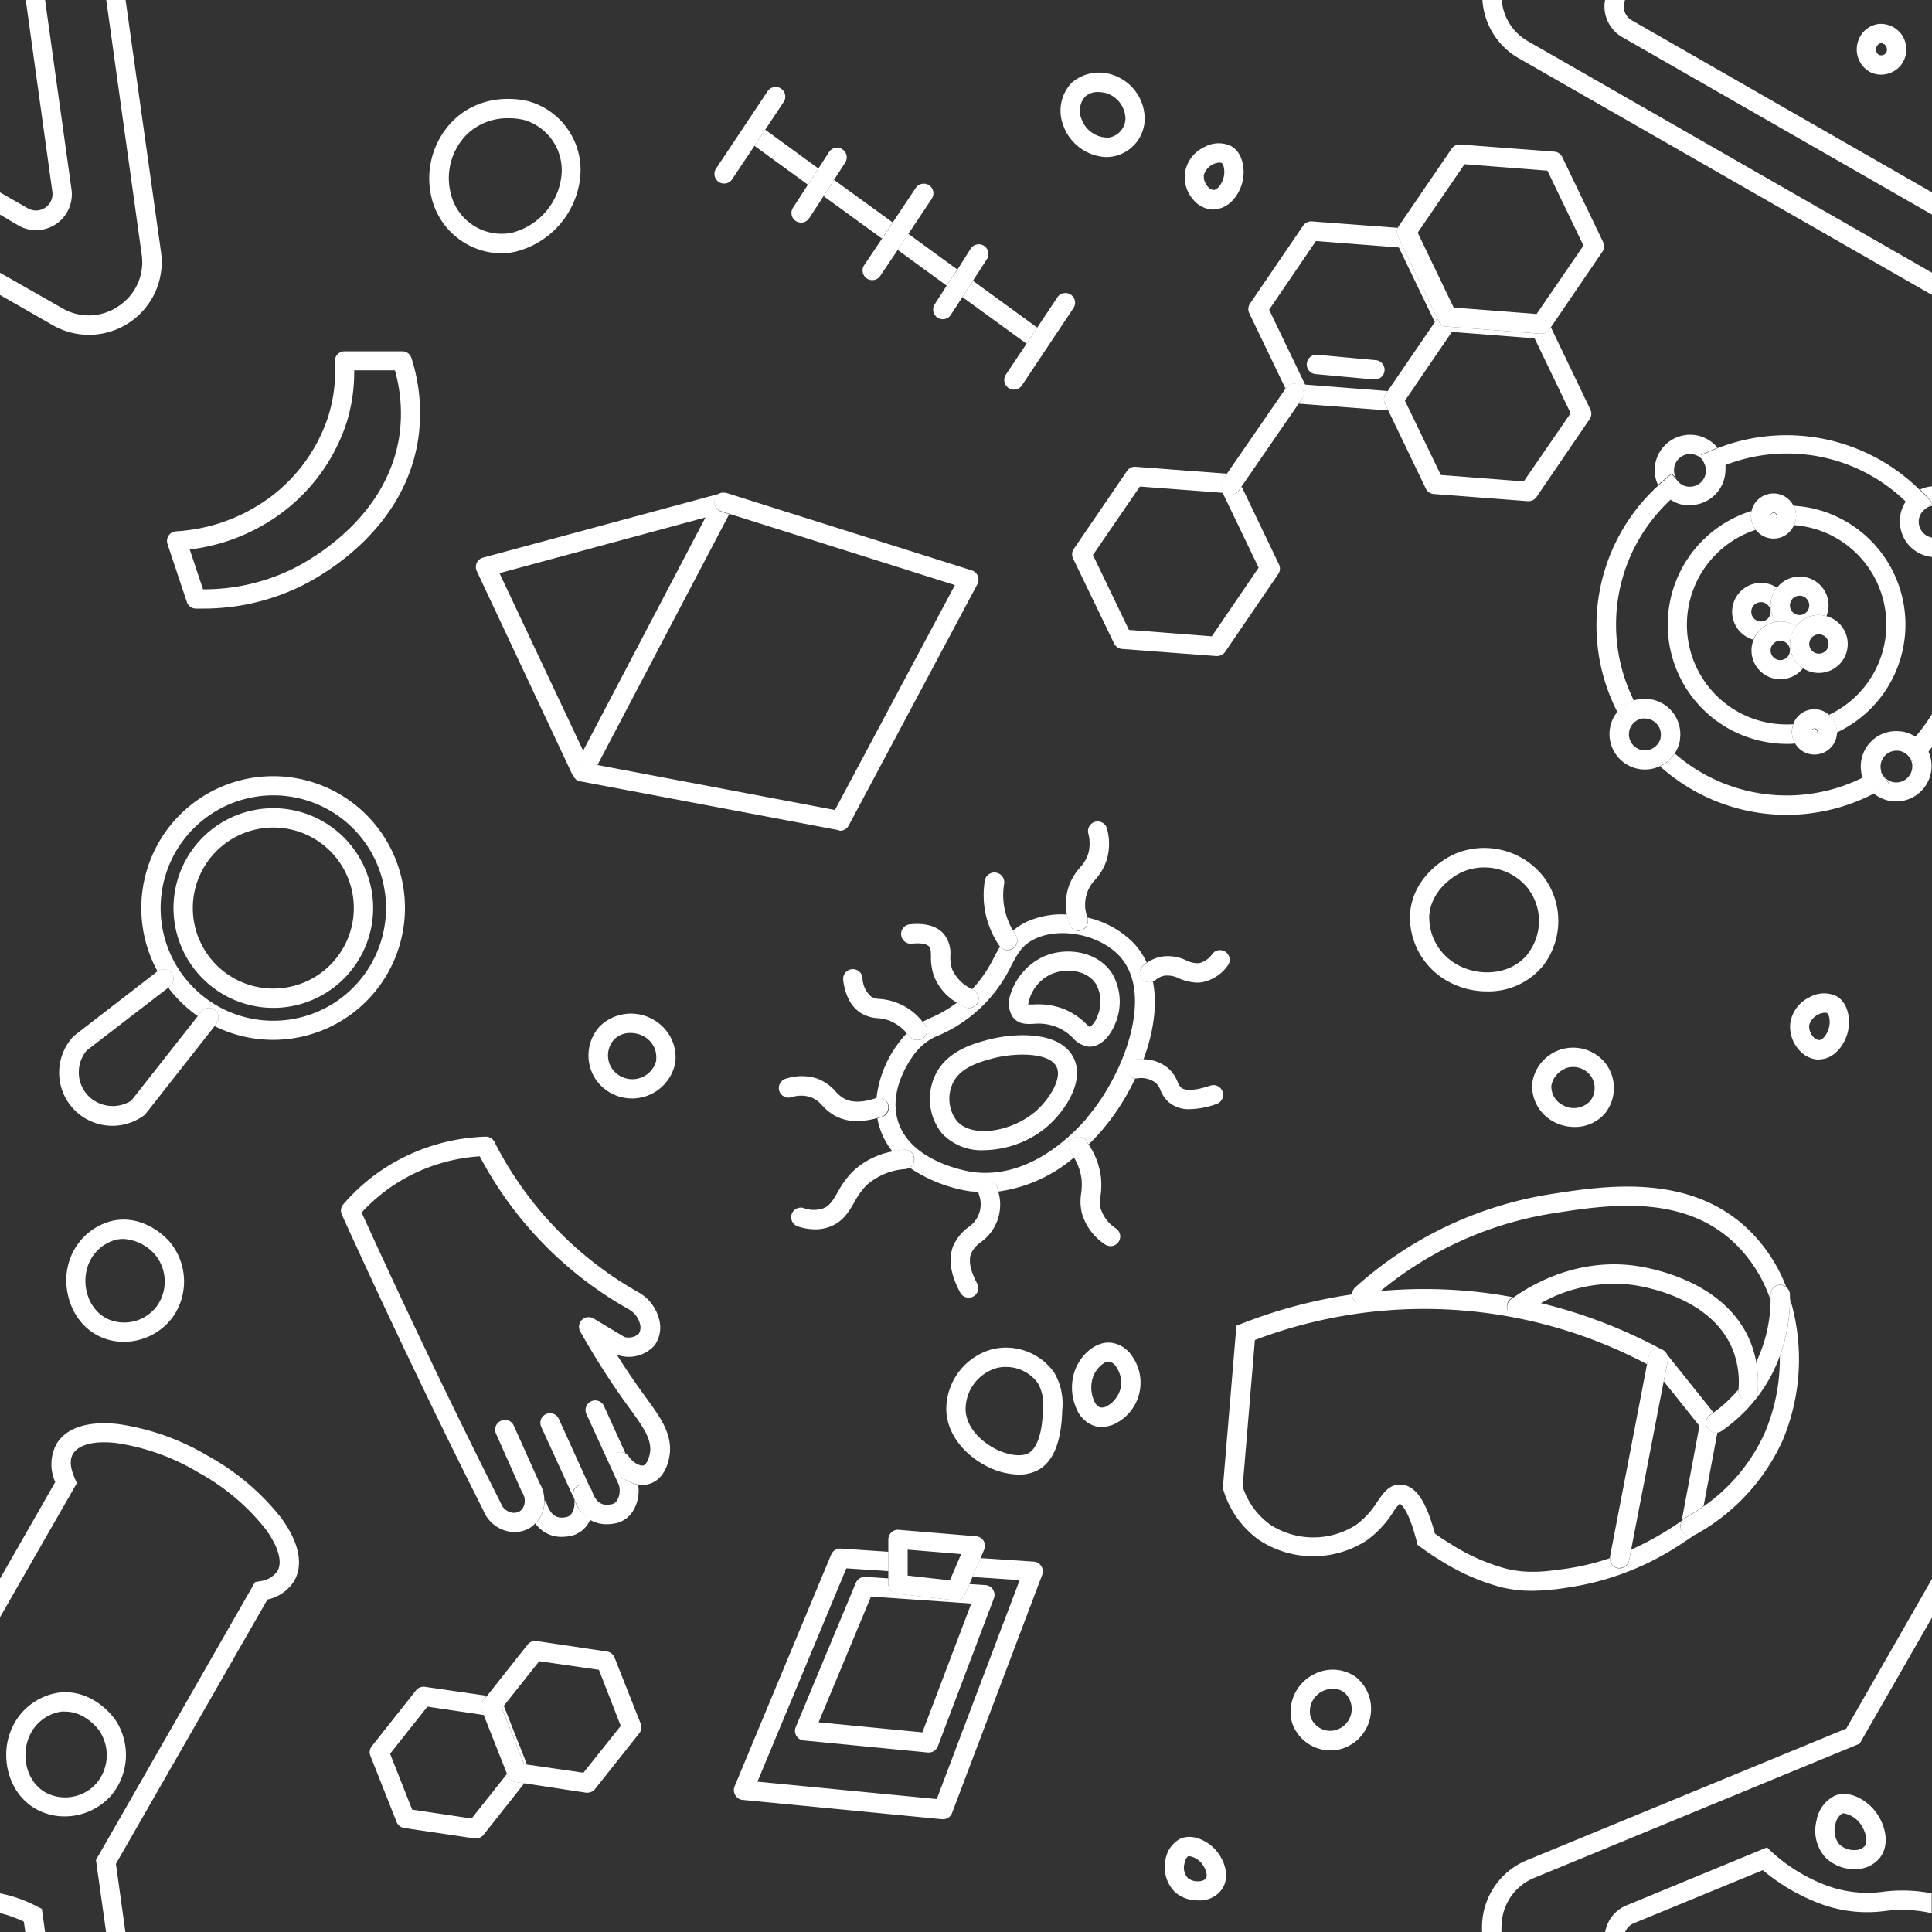 <svg xmlns="http://www.w3.org/2000/svg" viewBox="0 0 300 300"><rect x="0" y="0" width="300" height="300" fill="#333333" stroke="none"/><defs><style>.cls-1{fill:none;}.cls-2{fill:#fff;}</style></defs><title>Science Experiment</title><g id="Layer_2" data-name="Layer 2"><g id="Layer_2-2" data-name="Layer 2"><path class="cls-1" d="M274.07,222.4a29.34,29.34,0,0,0,2.3-11.81,23.56,23.56,0,0,1-2.69,5.25,24.46,24.46,0,0,1-6.39,6.4,1.46,1.46,0,0,1-.59.22l-2.15,11.44A27.9,27.9,0,0,0,274.07,222.4Z"/><path class="cls-1" d="M217.21,38.43l-12.87-1-7.27,10.66,5.59,11.63,12.82,1L222.79,50Zm-3.78,20.49h-.15l-9-.83a1.5,1.5,0,0,1,.28-3l9,.83a1.5,1.5,0,0,1-.13,3Z"/><polygon class="cls-1" points="225.46 51.5 218.16 62.2 223.73 73.79 236.6 74.76 243.88 64.1 238.28 52.47 225.46 51.5"/><polygon class="cls-1" points="238.6 48.76 245.88 38.1 240.28 26.47 227.41 25.5 220.14 36.16 225.73 47.79 238.6 48.76"/><path class="cls-1" d="M270,215.81a13.77,13.77,0,0,0-.9-6.25c-3.27-8.11-13.73-9.81-15.79-10.07a23.28,23.28,0,0,0-14.08,2.9,78.29,78.29,0,0,1,19,7.29l.27.15,7.65,9.57A21.67,21.67,0,0,0,270,215.81Z"/><polygon class="cls-1" points="175.34 97.84 188.21 98.81 195.49 88.15 189.89 76.52 177.02 75.55 169.75 86.21 175.34 97.84"/><path class="cls-1" d="M294.44,121.5a2.5,2.5,0,0,0,2.1-3.86l-.17-.2a2.43,2.43,0,0,0-1.35-.86l0,0a2.35,2.35,0,0,0-.54-.06,2.5,2.5,0,0,0-2.5,2.5,2.12,2.12,0,0,0,.05.44,2.25,2.25,0,0,0,.05.22s0,.11,0,.17.08.19.13.29l0,0a2.14,2.14,0,0,0,.2.32l.05.07A2.47,2.47,0,0,0,294.44,121.5Z"/><path class="cls-1" d="M172.25,211.49h-.11c-.8,0-1.87,1.08-2.32,2.12a5.09,5.09,0,0,0,.09,4,1.76,1.76,0,0,0,.92,1,1.74,1.74,0,0,0,1.23-.31,4.39,4.39,0,0,0,1.92-2.58,4.44,4.44,0,0,0-.65-3.35A1.74,1.74,0,0,0,172.25,211.49Z"/><path class="cls-1" d="M190,27.61c.28-1,0-2.13-.29-2.3h0a.62.62,0,0,0-.32-.06,2.7,2.7,0,0,0-2.45,1.95,2.38,2.38,0,0,0,.61,1.77,1.36,1.36,0,0,0,.9.53C189,29.5,189.75,28.5,190,27.61Z"/><path class="cls-1" d="M255.44,111.5a3.27,3.27,0,0,0-.44,0l-.21.06-.18.05-.28.13,0,0a1.55,1.55,0,0,0-.32.2l-.05,0a2.49,2.49,0,0,0,1.52,4.47,2.42,2.42,0,0,0,1.36-.41l.21-.16a2.58,2.58,0,0,0,.86-1.35s0,0,0,0a2.5,2.5,0,0,0-2.44-3Z"/><polygon class="cls-1" points="60.57 272.33 64 281.01 73.23 282.38 78.74 275.43 75.14 266.32 66.37 265.02 60.57 272.33"/><path class="cls-1" d="M253.63,196.51c2.36.3,14.31,2.26,18.2,11.93a15.79,15.79,0,0,1,.88,3.11,22.88,22.88,0,0,0,2.24-9.61,22,22,0,0,0-5.55-8.86c-8.2-7.86-20.06-6-28.72-4.6a55.65,55.65,0,0,0-26.41,12.08,76.73,76.73,0,0,1,13.3-.05,74.43,74.43,0,0,1,7.39,1C237.89,199.42,244.82,195.41,253.63,196.51Z"/><path class="cls-1" d="M173.84,148.52c-3.1-3.37-9.28-4.62-13.24-2.67-1.89.92-2.58,2.22-3.63,4.18a22.27,22.27,0,0,1-11.11,10.68,8.64,8.64,0,0,0-3.75,2.73c-.44.55-4.29,5.51-2.73,10.62h0c2,6.68,11.65,7.94,11.75,7.95,8.13,1,14.57-4.89,17.68-8.49C174.36,167.09,179.34,154.49,173.84,148.52Zm-11.45,26.64a15.67,15.67,0,0,1-9.53,3.44,8.4,8.4,0,0,1-6.55-2.62,8.55,8.55,0,0,1-1.26-8.52c1.59-4.1,5.91-5.32,8-5.9,4.4-1.25,11.69-1.53,13.77,2.79C168.6,168.11,165.05,173,162.39,175.16Zm7.35-12.69a2.72,2.72,0,0,1-.55.06,3.84,3.84,0,0,1-2.58-1.35,7.59,7.59,0,0,0-2.69-1.77h0a7.74,7.74,0,0,0-3.42-.43c-1.08.05-2.42.1-3.28-1.12a3.86,3.86,0,0,1-.37-3.28,9.71,9.71,0,0,1,4.94-5.93c3.41-1.65,8.56-1.14,10.92,2.54a8.68,8.68,0,0,1,.41,7.88C172.32,161,171.09,162.2,169.74,162.47Z"/><path class="cls-1" d="M42.44,158.5A17.5,17.5,0,1,0,24.94,141,17.52,17.52,0,0,0,42.44,158.5Zm0-33A15.5,15.5,0,1,1,26.94,141,15.51,15.51,0,0,1,42.44,125.5Z"/><path class="cls-1" d="M24.06,194.77a7.11,7.11,0,0,0-4.89-2.39,5.82,5.82,0,0,0-1.08.11,6.34,6.34,0,0,0-4.61,4.72c-.7,2.8.44,6.45,3.54,7.72a6.31,6.31,0,0,0,7.38-2.18,6.57,6.57,0,0,0-.34-8Z"/><polygon class="cls-1" points="109.52 80.34 77.56 88.98 90.52 116.57 109.52 80.34"/><path class="cls-1" d="M88.08,235.54a1.36,1.36,0,0,0,.75-.68,3,3,0,0,0,.2-2.33l-5-10.91a1.5,1.5,0,1,1,2.73-1.24l5,11a2.14,2.14,0,0,1,.12.28c.65,1.74,1.58,2.29,3.16,1.89a1.36,1.36,0,0,0,.75-.68,3,3,0,0,0,.2-2.33l-5-10.91a1.5,1.5,0,1,1,2.73-1.24l3.31,7.29a1.46,1.46,0,0,1,.55.47c.86,1.23,1.87,1.58,2.31,1.43s.77-.72,1-1.85c.41-2.13-1.06-4.15-3.08-6.93l-.67-.91a121.65,121.65,0,0,1-7.08-11.14,1.5,1.5,0,0,1,2.07-2L97,207.59a2.38,2.38,0,0,0,2.26-.51,1.85,1.85,0,0,0,.2-1.41,3.62,3.62,0,0,0-1.78-2.38,58.66,58.66,0,0,1-23.13-23.75,27.61,27.61,0,0,0-10.44,2.8,27.2,27.2,0,0,0-7.9,5.93c5.95,13.07,12.19,26.21,18.58,39.06q1.48,3,3,6l.06.12a2.25,2.25,0,0,0,1.37,1.33,1.83,1.83,0,0,0,1.48-.08,1.76,1.76,0,0,0,.78-1.13,2.28,2.28,0,0,0-.29-1.77,1.18,1.18,0,0,1-.11-.19l-4-9a1.51,1.51,0,0,1,.76-2,1.49,1.49,0,0,1,2,.76l4,8.91a5.19,5.19,0,0,1,.74,2.65,1.68,1.68,0,0,1,.41.7C85.57,235.39,86.49,235.94,88.08,235.54Z"/><circle class="cls-1" cx="42.44" cy="141" r="12.5"/><polygon class="cls-1" points="83.73 257.92 78.22 264.86 81.82 273.97 90.59 275.27 96.39 267.96 92.96 259.29 83.73 257.92"/><path class="cls-1" d="M26.13,153.36,13.48,163.1a5.27,5.27,0,0,0,.08,6.9,5.33,5.33,0,0,0,6.84.89l10.31-13.11A20.44,20.44,0,0,1,26.13,153.36Z"/><path class="cls-1" d="M163.09,151.35a6.31,6.31,0,0,0-3.44,4.65l.72,0a11.14,11.14,0,0,1,4.6.61,10.51,10.51,0,0,1,3.69,2.4,7.54,7.54,0,0,0,.57.5,3.76,3.76,0,0,0,1.21-1.79,5.61,5.61,0,0,0-.26-4.89C168.75,150.58,165.36,150.26,163.09,151.35Z"/><path class="cls-1" d="M258.66,237.72c.82-.5,1.63-1,2.42-1.59l2.76-14.73-5.54-6.93-5.06,26.13A44.69,44.69,0,0,0,258.66,237.72Z"/><path class="cls-1" d="M79.41,36.15a10.32,10.32,0,0,0,7.7-8.62,8.12,8.12,0,0,0-5.7-8.88A9.69,9.69,0,0,0,79,18.36a9.1,9.1,0,0,0-6.47,2.51A9.65,9.65,0,0,0,70,30.18,8.12,8.12,0,0,0,79.41,36.15Z"/><polygon class="cls-1" points="129.64 125.82 148.27 90.89 113.19 79.81 92.71 118.84 129.64 125.82"/><path class="cls-1" d="M217.55,230.5c2.23.16,3.84,2.51,5.21,7.6.79.57,1.62,1.11,2.46,1.62a30.69,30.69,0,0,0,8.57,3.82c3.48.83,6.24.43,9.44,0a37.38,37.38,0,0,0,6.72-1.63c0-.06,0-.12,0-.18l5.79-29.89a74,74,0,0,0-60.9-3.76L193,230.82a11.68,11.68,0,0,0,4.33,5.94,12.29,12.29,0,0,0,13.28,0,12.8,12.8,0,0,0,3.2-3.55C214.72,231.83,215.71,230.36,217.55,230.5Z"/><path class="cls-1" d="M153.85,164.44c-1.85.53-5,1.4-6,4.1a5.66,5.66,0,0,0,.74,5.48c2.4,2.79,8.48,1.63,11.91-1.18,2.4-2,4.46-5.4,3.6-7.19C163,163.32,157.33,163.46,153.85,164.44Z"/><path class="cls-1" d="M208.74,262.81a2.86,2.86,0,0,0-1.75-.57,3.73,3.73,0,0,0-1.63.39,3.48,3.48,0,0,0-1.84,4,3.25,3.25,0,0,0,3.34,2.13,3.41,3.41,0,0,0,1.88-5.94Z"/><path class="cls-1" d="M100.23,161.11a4.24,4.24,0,0,0-2.37-.71,3.42,3.42,0,0,0-2.58,1.06,3.67,3.67,0,0,0-.29,4.46,3.83,3.83,0,0,0,6.9-1.36A3.66,3.66,0,0,0,100.23,161.11Z"/><path class="cls-1" d="M41.22,81.28a29.78,29.78,0,0,1-11.76,4l2.07,6.19a31.47,31.47,0,0,0,13.28-2.87C47.32,87.48,59.92,81,62,67.77a24.57,24.57,0,0,0-.64-10.27H55a26.45,26.45,0,0,1-1.12,7.93A28.48,28.48,0,0,1,41.22,81.28Z"/><path class="cls-1" d="M284,159.61c.28-1,0-2.13-.29-2.3h0a.62.62,0,0,0-.32-.06,2.7,2.7,0,0,0-2.45,1.95,2.38,2.38,0,0,0,.61,1.77,1.36,1.36,0,0,0,.9.53C283,161.5,283.75,160.5,284,159.61Z"/><path class="cls-1" d="M292.12,6.69h-.06a.92.92,0,0,0-.68.62,1,1,0,0,0,.37,1.19.9.9,0,0,0,1.05-.23,1,1,0,0,0,.05-1.16A1.09,1.09,0,0,0,292.12,6.69Z"/><path class="cls-1" d="M186.29,292.07a1.34,1.34,0,0,0,1-.45c.33-.49-.1-1.64-.7-2.34a3.06,3.06,0,0,0-1.89-1.09.34.34,0,0,0-.18,0h0a1.73,1.73,0,0,0-.58,1.25,2.43,2.43,0,0,0,.59,2.11A2.4,2.4,0,0,0,186.29,292.07Z"/><path class="cls-1" d="M288,287.23a2,2,0,0,0,1.48-.58c.65-.79.08-2.48-.58-3.41a4,4,0,0,0-2.58-1.7.87.87,0,0,0-.28,0h0a2.45,2.45,0,0,0-1.08,1.73,3.39,3.39,0,0,0,.59,3A3.3,3.3,0,0,0,288,287.23Z"/><circle class="cls-1" cx="273.44" cy="95" r="1.5"/><path class="cls-1" d="M7.24,278.39A6.49,6.49,0,0,0,15,276.85a6.77,6.77,0,0,0,.4-8.19s-2.06-2.92-5.27-2.92a4.54,4.54,0,0,0-.63,0,6.48,6.48,0,0,0-5.15,4.39C3.37,273,4.18,276.8,7.24,278.39Z"/><path class="cls-1" d="M161.19,214.82a6.09,6.09,0,0,0-5-2.52,5.76,5.76,0,0,0-1.37.16,6.67,6.67,0,0,0-4.85,6.49c.1,2.6,2.24,4.73,4.21,5.85s4.36,1.54,5.57.88c.63-.34,2.1-1.68,2.22-6.71a6.77,6.77,0,0,0-.75-4.15Z"/><path class="cls-1" d="M242.6,171.5a3.48,3.48,0,0,0,4.36-.6,3.26,3.26,0,0,0,0-4,3.41,3.41,0,0,0-4-1,3.47,3.47,0,0,0-2,2.61A3.26,3.26,0,0,0,242.6,171.5Z"/><circle class="cls-1" cx="279.44" cy="94" r="1.5"/><circle class="cls-1" cx="276.44" cy="101" r="1.5"/><circle class="cls-1" cx="282.44" cy="100" r="1.5"/><path class="cls-1" d="M276.81,83.33a3.55,3.55,0,0,1-1.42.3,3.44,3.44,0,0,1-1.26-.24,3.56,3.56,0,0,1-1.5-1.12,13.69,13.69,0,0,0-1.46.56,15.5,15.5,0,0,0,.68,28.63,15.61,15.61,0,0,0,6.59,1s0,0,0-.06a3.49,3.49,0,0,1,1.85-1.94,3.44,3.44,0,0,1,2.67-.06,3.48,3.48,0,0,1,1,.63,15.49,15.49,0,0,0-1-28.49,15.82,15.82,0,0,0-4.46-1A3.46,3.46,0,0,1,276.81,83.33ZM283.94,94a4.4,4.4,0,0,1-.33,1.67,4.49,4.49,0,1,1-3.64,8.09,4.48,4.48,0,0,1-8-2.76,4.4,4.4,0,0,1,.33-1.67,4.49,4.49,0,1,1,3.64-8.09,4.48,4.48,0,0,1,8,2.76Z"/><path class="cls-1" d="M262.44,70.5a2.5,2.5,0,0,0-2.5,2.5,2.44,2.44,0,0,0,.43,1.39l.18.22a2.64,2.64,0,0,0,.85.65h0a2.28,2.28,0,0,0,.44.15l.07,0a2.24,2.24,0,0,0,.52.06,2.5,2.5,0,0,0,2.29-3.5h0A2.51,2.51,0,0,0,262.44,70.5Z"/><polygon class="cls-1" points="143.24 269.03 150.82 248.97 135.25 247.94 127.11 267.47 143.24 269.03"/><path class="cls-1" d="M172,14.52a4.87,4.87,0,0,0-1.45-.23,2.87,2.87,0,0,0-2,.7,3.31,3.31,0,0,0-.58,3.47,4.32,4.32,0,0,0,4.21,2.9,3.05,3.05,0,0,0,2.62-2.95A4.26,4.26,0,0,0,172,14.52Z"/><path class="cls-1" d="M227,135.38s-4.73,2.09-5.09,6.74a8.34,8.34,0,0,0,4.26,7.59c3.27,1.91,8.31,1.82,11.07-1.65a8.34,8.34,0,0,0,0-10.15A8.69,8.69,0,0,0,227,135.38Z"/><path class="cls-1" d="M153,246.11a1.52,1.52,0,0,1,1.31,2l-8.71,23a1.51,1.51,0,0,1-1.41,1h-.14l-19.29-1.87a1.48,1.48,0,0,1-1.14-.72,1.5,1.5,0,0,1-.1-1.35l9.33-22.4a1.54,1.54,0,0,1,1.49-.92l3.56.24V244l-6.53-.43-13.8,33.13,27.84,2.7,12.87-34-7.33-.49-.46,1.08Z"/><polygon class="cls-1" points="147.5 245.39 148.65 242.72 148.65 242.71 149.25 241.32 140.94 240.63 140.94 242.6 140.94 244.66 147.5 245.39"/><path class="cls-2" d="M175,166.13a1.49,1.49,0,0,1,1.37-1.62,9.44,9.44,0,0,1,1.18,0c1.5-4,2.22-8.32,1.48-12.08a1.5,1.5,0,0,1-1.49-2.56,6.55,6.55,0,0,1,.53-.39,11.63,11.63,0,0,0-2-3,14.58,14.58,0,0,0-7.2-4c0,.05,0,.1,0,.15a1.5,1.5,0,0,1-1,1.85,1.4,1.4,0,0,1-.41.06,1.5,1.5,0,0,1-1.44-1.09,13.38,13.38,0,0,1-.32-1.44,13.13,13.13,0,0,0-6.4,1.18,9.65,9.65,0,0,0-2,1.33c.13.23.26.46.4.68a1.49,1.49,0,0,1-1.24,2.34,1.47,1.47,0,0,1-1.16-.57c-.34.55-.65,1.11-.95,1.69a20.63,20.63,0,0,1-3.39,4.94l.19.11a1.5,1.5,0,0,1,.65,2,1.53,1.53,0,0,1-1.34.81,1.37,1.37,0,0,1-.68-.17,12,12,0,0,1-1.17-.68,19,19,0,0,1-4,2.34c-.45.21-.9.42-1.35.66.12.14.25.27.37.42a1.5,1.5,0,0,1-1.18,2.43,1.49,1.49,0,0,1-1.17-.57c-.15-.19-.3-.34-.46-.51a11.85,11.85,0,0,0-1,1.14,17.48,17.48,0,0,0-3.73,9,1.49,1.49,0,0,1,.86,2.86l-.71.22a10.63,10.63,0,0,0,.31,1.3h0a11.32,11.32,0,0,0,2.05,3.86c.55-.12,1.12-.22,1.71-.29a1.49,1.49,0,0,1,1.66,1.32,1.51,1.51,0,0,1-.72,1.46,22.81,22.81,0,0,0,9.55,3.7c.4,0,.8.08,1.19.1a1.5,1.5,0,0,1,2.93-.51c0,.14.06.28.1.42a22.81,22.81,0,0,0,11.76-5.3,8.16,8.16,0,0,0-.52-.83,1.5,1.5,0,0,1,2.45-1.74c.12.18.22.37.34.55.79-.77,1.48-1.52,2.07-2.2a36.11,36.11,0,0,0,5.14-8A1.51,1.51,0,0,1,175,166.13Zm-6.14,7.39c-3.11,3.6-9.55,9.48-17.68,8.49-.1,0-9.72-1.27-11.75-7.95h0c-1.56-5.11,2.29-10.07,2.73-10.62a8.64,8.64,0,0,1,3.75-2.73A22.27,22.27,0,0,0,157,150c1.05-2,1.74-3.26,3.63-4.18,4-1.95,10.14-.7,13.24,2.67C179.34,154.49,174.36,167.09,168.81,173.52Z"/><path class="cls-2" d="M153,161.56c-2.07.58-6.39,1.8-8,5.9a8.55,8.55,0,0,0,1.26,8.52,8.4,8.4,0,0,0,6.55,2.62,15.67,15.67,0,0,0,9.53-3.44c2.66-2.18,6.21-7,4.41-10.81C164.72,160,157.43,160.31,153,161.56Zm7.46,11.28c-3.43,2.81-9.51,4-11.91,1.18a5.66,5.66,0,0,1-.74-5.48c1-2.7,4.16-3.57,6-4.1,3.48-1,9.13-1.12,10.24,1.21C165,167.44,162.89,170.88,160.49,172.84Z"/><path class="cls-2" d="M172.71,151.19c-2.36-3.68-7.51-4.19-10.92-2.54a9.71,9.71,0,0,0-4.94,5.93,3.86,3.86,0,0,0,.37,3.28c.86,1.22,2.2,1.17,3.28,1.12a7.74,7.74,0,0,1,3.42.43h0a7.59,7.59,0,0,1,2.69,1.77,3.84,3.84,0,0,0,2.58,1.35,2.72,2.72,0,0,0,.55-.06c1.35-.27,2.58-1.51,3.38-3.4A8.68,8.68,0,0,0,172.71,151.19Zm-2.27,6.51a3.76,3.76,0,0,1-1.21,1.79,7.54,7.54,0,0,1-.57-.5,10.51,10.51,0,0,0-3.69-2.4,11.14,11.14,0,0,0-4.6-.61l-.72,0a6.31,6.31,0,0,1,3.44-4.65c2.27-1.09,5.66-.77,7.09,1.46A5.61,5.61,0,0,1,170.44,157.7Z"/><path class="cls-2" d="M156.44,147.5a1.49,1.49,0,0,0,1.24-2.34c-.14-.22-.27-.45-.4-.68a11.12,11.12,0,0,1-1.36-3.72,10.94,10.94,0,0,1,0-3.52,1.5,1.5,0,0,0-3-.48,14,14,0,0,0,0,4.48,14.2,14.2,0,0,0,2.24,5.6l.08.09A1.47,1.47,0,0,0,156.44,147.5Z"/><path class="cls-2" d="M167.44,144.5a1.4,1.4,0,0,0,.41-.06,1.5,1.5,0,0,0,1-1.85c0-.05,0-.1,0-.15a5.59,5.59,0,0,1,1.22-5.85,8.65,8.65,0,0,0,1.81-3.16,8.82,8.82,0,0,0,0-4.81,1.5,1.5,0,0,0-2.9.76,6,6,0,0,1,0,3.19,5.81,5.81,0,0,1-1.27,2.13,9.14,9.14,0,0,0-1.7,2.78,8.82,8.82,0,0,0-.36,4.49,13.38,13.38,0,0,0,.32,1.44A1.5,1.5,0,0,0,167.44,144.5Z"/><path class="cls-2" d="M177.29,152a1.51,1.51,0,0,0,1.69.44,2,2,0,0,0,.42-.24,3.14,3.14,0,0,1,1.36-.69,4,4,0,0,1,2.33.42,7.64,7.64,0,0,0,2.8.65,5.46,5.46,0,0,0,.79-.06,6.42,6.42,0,0,0,3.93-2.54,1.5,1.5,0,0,0-2.34-1.88,3.53,3.53,0,0,1-2.06,1.46,3.92,3.92,0,0,1-2-.43,6.64,6.64,0,0,0-4-.56,6,6,0,0,0-2.11.92,6.55,6.55,0,0,0-.53.39A1.51,1.51,0,0,0,177.29,152Z"/><path class="cls-2" d="M179.46,168.14a2.78,2.78,0,0,1,.72,1.11,5,5,0,0,0,1.28,1.88,4.81,4.81,0,0,0,3.31,1.1,13.18,13.18,0,0,0,4.15-.81,1.5,1.5,0,1,0-1-2.84c-2.22.75-3.88.86-4.53.29a2.44,2.44,0,0,1-.51-.84,5.66,5.66,0,0,0-1.5-2.17,6.13,6.13,0,0,0-3.92-1.38,9.44,9.44,0,0,0-1.18,0,1.49,1.49,0,0,0-1.37,1.62,1.51,1.51,0,0,0,1.27,1.35,1,1,0,0,0,.35,0A3.82,3.82,0,0,1,179.46,168.14Z"/><path class="cls-2" d="M166.57,176.78a1.5,1.5,0,0,0-.35,2.09,8.16,8.16,0,0,1,.52.83,8.47,8.47,0,0,1,1.21,3.45,9.61,9.61,0,0,1-.06,2.11,7.92,7.92,0,0,0,.1,3.11,8.68,8.68,0,0,0,3.58,4.85,1.48,1.48,0,0,0,.87.28,1.5,1.5,0,0,0,.88-2.72,5.79,5.79,0,0,1-2.42-3.15,5.12,5.12,0,0,1,0-2,11.93,11.93,0,0,0,.06-2.75,11.62,11.62,0,0,0-1.92-5.17c-.12-.18-.22-.37-.34-.55A1.51,1.51,0,0,0,166.57,176.78Z"/><path class="cls-2" d="M153,183.56a1.49,1.49,0,0,0-1.07,1.53,1.26,1.26,0,0,0,.05.33,4.28,4.28,0,0,1-1.66,5.17,7.35,7.35,0,0,0-2.29,2.84c-.81,2-.45,4.46,1.07,7.28a1.49,1.49,0,0,0,1.32.79,1.57,1.57,0,0,0,.72-.18,1.49,1.49,0,0,0,.6-2c-1.08-2-1.39-3.59-.93-4.72a4.62,4.62,0,0,1,1.46-1.7A7.13,7.13,0,0,0,155,185c0-.14-.06-.28-.1-.42A1.5,1.5,0,0,0,153,183.56Z"/><path class="cls-2" d="M141.93,179.83a1.49,1.49,0,0,0-1.66-1.32c-.59.07-1.16.17-1.71.29a12.14,12.14,0,0,0-6.18,3.14,14.27,14.27,0,0,0-2.32,3.21c-.76,1.31-1.24,2.08-2.18,2.46a4.45,4.45,0,0,1-3,0,1.5,1.5,0,1,0-.89,2.86,8.68,8.68,0,0,0,2.58.42,6.37,6.37,0,0,0,2.43-.46c1.94-.79,2.81-2.29,3.65-3.73a11.9,11.9,0,0,1,1.84-2.6,10.08,10.08,0,0,1,6.12-2.57,1.72,1.72,0,0,0,.59-.2A1.51,1.51,0,0,0,141.93,179.83Z"/><path class="cls-2" d="M137.87,171.53a1.5,1.5,0,0,0-1.82-1l-.08,0c-2,.67-3.67.7-4.83.09a5.57,5.57,0,0,1-1.37-1.12,7.25,7.25,0,0,0-2.81-2,7.85,7.85,0,0,0-4.94,0,1.5,1.5,0,1,0,.84,2.88,4.88,4.88,0,0,1,3.07,0,4.36,4.36,0,0,1,1.71,1.25,8.16,8.16,0,0,0,2.1,1.67,7.12,7.12,0,0,0,3.36.78,11.92,11.92,0,0,0,3.1-.47l.71-.22A1.5,1.5,0,0,0,137.87,171.53Z"/><path class="cls-2" d="M142.44,161.5a1.5,1.5,0,0,0,1.18-2.43c-.12-.15-.25-.28-.37-.42a9.25,9.25,0,0,0-6.59-3.53,2.87,2.87,0,0,1-1.39-.37,4,4,0,0,1-1.34-2.94,1.5,1.5,0,1,0-3,.38c.31,2.38,1.2,4.08,2.66,5.06a5.61,5.61,0,0,0,2.71.85,7.51,7.51,0,0,1,1.64.32,6.9,6.9,0,0,1,2.85,2c.16.17.31.32.46.51A1.49,1.49,0,0,0,142.44,161.5Z"/><path class="cls-2" d="M150.44,156.5a1.53,1.53,0,0,0,1.34-.81,1.5,1.5,0,0,0-.65-2l-.19-.11a6.14,6.14,0,0,1-3.09-3.07,6.06,6.06,0,0,1-.28-2.09,4.83,4.83,0,0,0-1-3.38c-1.08-1.25-2.86-1.75-5.29-1.51a1.5,1.5,0,1,0,.3,3c1.36-.13,2.33,0,2.72.49.22.25.24.61.26,1.47a8.74,8.74,0,0,0,.46,3.06,8.43,8.43,0,0,0,3.56,4.14,12,12,0,0,0,1.17.68A1.37,1.37,0,0,0,150.44,156.5Z"/><path class="cls-2" d="M239.64,136.09a11.72,11.72,0,0,0-13.79-3.47h0c-.26.11-6.41,2.82-6.9,9.26a11.35,11.35,0,0,0,5.73,10.41,12.45,12.45,0,0,0,6.24,1.65,10.94,10.94,0,0,0,8.7-4A11.4,11.4,0,0,0,239.64,136.09Zm-2.37,12c-2.76,3.47-7.8,3.56-11.07,1.65a8.34,8.34,0,0,1-4.26-7.59c.36-4.65,5.05-6.72,5.09-6.74a8.69,8.69,0,0,1,10.22,2.53A8.34,8.34,0,0,1,237.27,148.06Z"/><path class="cls-2" d="M77.7,39.34a10.77,10.77,0,0,0,2.35-.26,13.36,13.36,0,0,0,10-11.18,11.11,11.11,0,0,0-7.81-12.13h0c-.28-.08-6.83-1.95-11.87,2.95A12.69,12.69,0,0,0,67.09,31,11.29,11.29,0,0,0,77.7,39.34ZM72.49,20.87A9.1,9.1,0,0,1,79,18.36a9.69,9.69,0,0,1,2.45.29,8.12,8.12,0,0,1,5.7,8.88,10.32,10.32,0,0,1-7.7,8.62,8.12,8.12,0,0,1-9.43-6A9.65,9.65,0,0,1,72.49,20.87Z"/><path class="cls-2" d="M173,11.7a6.55,6.55,0,0,0-6.55,1.11,6.28,6.28,0,0,0-1.34,6.67,7.4,7.4,0,0,0,6.62,4.91,7.13,7.13,0,0,0,.79-.05,6,6,0,0,0,5.23-5.82A7.23,7.23,0,0,0,173,11.7Zm-.86,9.66a4.32,4.32,0,0,1-4.21-2.9,3.31,3.31,0,0,1,.58-3.47,2.87,2.87,0,0,1,2-.7,4.87,4.87,0,0,1,1.45.23,4.26,4.26,0,0,1,2.8,3.89A3.05,3.05,0,0,1,172.15,21.36Z"/><path class="cls-2" d="M241.09,174.09a6.74,6.74,0,0,0,3.4.9,6.09,6.09,0,0,0,4.82-2.22,6.3,6.3,0,0,0,0-7.65,6.41,6.41,0,0,0-11.4,3.21A6.28,6.28,0,0,0,241.09,174.09Zm1.84-8.14a3.41,3.41,0,0,1,4,1,3.26,3.26,0,0,1,0,4,3.48,3.48,0,0,1-4.36.6,3.26,3.26,0,0,1-1.68-2.94A3.47,3.47,0,0,1,242.93,166Z"/><path class="cls-2" d="M17.47,189.56a9.35,9.35,0,0,0-6.9,6.93c-1,4,.71,9.33,5.32,11.22a8.79,8.79,0,0,0,3.34.65,9.48,9.48,0,0,0,7.59-3.83,9.6,9.6,0,0,0-.44-11.66C26.23,192.69,22.68,188.46,17.47,189.56Zm6.93,13.19A6.31,6.31,0,0,1,17,204.93c-3.1-1.27-4.24-4.92-3.54-7.72a6.34,6.34,0,0,1,4.61-4.72,5.82,5.82,0,0,1,1.08-.11,7.11,7.11,0,0,1,4.89,2.39h0A6.57,6.57,0,0,1,24.4,202.75Z"/><path class="cls-2" d="M101.93,158.63a6.93,6.93,0,0,0-8.86.8,6.73,6.73,0,0,0-.59,8.14A6.84,6.84,0,0,0,104.86,165,6.7,6.7,0,0,0,101.93,158.63Zm0,5.93a3.83,3.83,0,0,1-6.9,1.36,3.67,3.67,0,0,1,.29-4.46,3.42,3.42,0,0,1,2.58-1.06,4.24,4.24,0,0,1,2.37.71A3.66,3.66,0,0,1,101.89,164.56Z"/><path class="cls-2" d="M210.55,260.42A6.24,6.24,0,0,0,204,260a6.49,6.49,0,0,0-3.33,7.63,6.31,6.31,0,0,0,5.93,4.17l.5,0a6.44,6.44,0,0,0,5.71-5.35A6.36,6.36,0,0,0,210.55,260.42Zm-.7,5.48a3.42,3.42,0,0,1-3,2.85,3.25,3.25,0,0,1-3.34-2.13,3.48,3.48,0,0,1,1.84-4,3.73,3.73,0,0,1,1.63-.39,2.86,2.86,0,0,1,1.75.57A3.42,3.42,0,0,1,209.85,265.9Z"/><path class="cls-2" d="M282.45,164.5c2.29,0,3.91-2.13,4.44-4.11s.14-4.65-1.71-5.7a4.5,4.5,0,0,0-4.18.15,5.31,5.31,0,0,0-3,4,5.36,5.36,0,0,0,1.32,4.15,4.23,4.23,0,0,0,3.16,1.55Zm-1.52-5.3a2.7,2.7,0,0,1,2.45-1.95.62.62,0,0,1,.32.06h0c.32.17.57,1.27.29,2.3s-.95,1.89-1.55,1.89a1.36,1.36,0,0,1-.9-.53A2.38,2.38,0,0,1,280.93,159.2Z"/><path class="cls-2" d="M188.45,32.5c2.29,0,3.91-2.13,4.44-4.11s.14-4.65-1.71-5.7a4.5,4.5,0,0,0-4.18.15,5.31,5.31,0,0,0-3,4A5.36,5.36,0,0,0,185.28,31a4.23,4.23,0,0,0,3.16,1.55Zm-1.52-5.3a2.7,2.7,0,0,1,2.45-1.95.62.62,0,0,1,.32.06h0c.32.17.57,1.27.29,2.3s-1,1.89-1.55,1.89a1.36,1.36,0,0,1-.9-.53A2.38,2.38,0,0,1,186.93,27.2Z"/><path class="cls-2" d="M186,295.09a5.32,5.32,0,0,0,.69,0,4.23,4.23,0,0,0,3.06-1.74c1.29-1.9.43-4.44-.91-6s-3.77-2.72-5.67-1.78a4.49,4.49,0,0,0-2.23,3.54,5.38,5.38,0,0,0,1.57,4.75A5.32,5.32,0,0,0,186,295.09Zm-2.08-5.61a1.73,1.73,0,0,1,.58-1.25h0a.34.34,0,0,1,.18,0,3.06,3.06,0,0,1,1.89,1.09c.6.7,1,1.85.7,2.34a1.34,1.34,0,0,1-1,.45,2.4,2.4,0,0,1-1.81-.48A2.43,2.43,0,0,1,183.89,289.48Z"/><path class="cls-2" d="M164.94,219a9.54,9.54,0,0,0-1.24-5.86,9.19,9.19,0,0,0-9.6-3.64,9.68,9.68,0,0,0-7.16,9.51c.12,3.26,2.26,6.38,5.72,8.36a11.39,11.39,0,0,0,5.51,1.6,6.28,6.28,0,0,0,3-.69C163.55,227,164.82,223.89,164.94,219Zm-3-.07c-.12,5-1.59,6.37-2.22,6.71-1.21.66-3.5.3-5.57-.88s-4.11-3.25-4.21-5.85a6.67,6.67,0,0,1,4.85-6.49,5.76,5.76,0,0,1,1.37-.16,6.09,6.09,0,0,1,5,2.52h0A6.77,6.77,0,0,1,161.94,219Z"/><path class="cls-2" d="M172.64,208.51c-2.4-.32-4.62,1.72-5.57,3.89a8,8,0,0,0,.14,6.46,4.55,4.55,0,0,0,2.84,2.59,4.07,4.07,0,0,0,1,.13,5,5,0,0,0,2.56-.76,7.11,7.11,0,0,0,2.2-10.21A4.66,4.66,0,0,0,172.64,208.51Zm1.34,7.15a4.39,4.39,0,0,1-1.92,2.58,1.74,1.74,0,0,1-1.23.31,1.76,1.76,0,0,1-.92-1,5.09,5.09,0,0,1-.09-4c.45-1,1.52-2.12,2.32-2.12h.11a1.74,1.74,0,0,1,1.08.82A4.44,4.44,0,0,1,174,215.66Z"/><path class="cls-2" d="M216.25,234.92a7.58,7.58,0,0,1,1.09-1.42s1.23.33,2.65,5.87l.13.52.44.32c1,.73,2,1.43,3.11,2.08a33.52,33.52,0,0,0,9.43,4.17,20.57,20.57,0,0,0,4.81.56,38.88,38.88,0,0,0,5.74-.54,42.91,42.91,0,0,0,16.57-6.2c1-.63,2-1.3,3-2l-.07,0a1.47,1.47,0,0,1-.73.19,1.5,1.5,0,0,1-.72-2.81,32.41,32.41,0,0,0,2.83-1.79l2.15-11.44a1.17,1.17,0,0,1-.26,0,1.5,1.5,0,0,1-.85-2.74c.17-.11.33-.24.49-.36l-7.65-9.57-.27-.15a78.29,78.29,0,0,0-19-7.29,23.94,23.94,0,0,0-2.84,1.82,1.51,1.51,0,0,1-1.79-2.42l.41-.29a74.43,74.43,0,0,0-7.39-1,76.73,76.73,0,0,0-13.3.05c-.64.53-1.26,1.05-1.83,1.56a1.5,1.5,0,0,1-2.12-.12,1.57,1.57,0,0,1-.37-.92,77.52,77.52,0,0,0-17.06,4.52l-.86.34-2.11,25.23.09.28a14.78,14.78,0,0,0,5.58,7.79,15.26,15.26,0,0,0,16.72,0A15.7,15.7,0,0,0,216.25,234.92Zm-5.68,1.86a12.29,12.29,0,0,1-13.28,0,11.68,11.68,0,0,1-4.33-5.94l1.9-22.76a74,74,0,0,1,60.9,3.76l.21-1.11a1.5,1.5,0,0,1,3,.58l-.62,3.18,5.54,6.93-2.76,14.73c-.79.56-1.6,1.09-2.42,1.59a44.69,44.69,0,0,1-5.42,2.88l-.32,1.69a1.51,1.51,0,0,1-1.48,1.21,1.33,1.33,0,0,1-.28,0,1.49,1.49,0,0,1-1.21-1.58,37.38,37.38,0,0,1-6.72,1.63c-3.2.45-6,.85-9.44,0a30.69,30.69,0,0,1-8.57-3.82c-.84-.51-1.67-1.05-2.46-1.62-1.37-5.09-3-7.44-5.21-7.6-1.84-.14-2.83,1.33-3.78,2.73A12.8,12.8,0,0,1,210.57,236.78Z"/><path class="cls-2" d="M250,241.89a1.49,1.49,0,0,0,1.21,1.58,1.33,1.33,0,0,0,.28,0,1.51,1.51,0,0,0,1.48-1.21l.32-1.69,5.06-26.13.62-3.18a1.5,1.5,0,0,0-3-.58l-.21,1.11L250,241.71C250,241.77,250,241.83,250,241.89Z"/><path class="cls-2" d="M276.37,210.59a29.34,29.34,0,0,1-2.3,11.81,27.9,27.9,0,0,1-9.52,11.5,32.41,32.41,0,0,1-2.83,1.79,1.5,1.5,0,0,0,.72,2.81,1.47,1.47,0,0,0,.73-.19l.07,0a31.65,31.65,0,0,0,13.58-14.67,32.55,32.55,0,0,0,1.13-22A26.21,26.21,0,0,1,276.37,210.59Z"/><path class="cls-2" d="M212.44,202.12c.57-.51,1.19-1,1.83-1.56a55.65,55.65,0,0,1,26.41-12.08c8.66-1.38,20.52-3.26,28.72,4.6a22,22,0,0,1,5.55,8.86c0-.32,0-.63,0-.9a1.5,1.5,0,0,1,1.46-1.54,1.44,1.44,0,0,1,.94.31,24.56,24.56,0,0,0-5.86-8.89c-9.28-8.9-22.52-6.8-31.27-5.4a59,59,0,0,0-29.76,14.36,1.48,1.48,0,0,0-.5,1.2,1.57,1.57,0,0,0,.37.92A1.5,1.5,0,0,0,212.44,202.12Z"/><path class="cls-2" d="M274.94,201c0,.27,0,.58,0,.9a22.88,22.88,0,0,1-2.24,9.61,18.19,18.19,0,0,1,.23,4.57,1.51,1.51,0,0,1-1.5,1.38h-.12a1.5,1.5,0,0,1-1.37-1.62v-.07a21.67,21.67,0,0,1-3.87,3.59c-.16.12-.32.25-.49.36a1.5,1.5,0,0,0,.85,2.74,1.17,1.17,0,0,0,.26,0,1.46,1.46,0,0,0,.59-.22,24.46,24.46,0,0,0,6.39-6.4,23.56,23.56,0,0,0,2.69-5.25,26.21,26.21,0,0,0,1.58-9c0-.21,0-.4,0-.59a1.5,1.5,0,0,0-.6-1.15,1.44,1.44,0,0,0-.94-.31A1.5,1.5,0,0,0,274.94,201Z"/><path class="cls-2" d="M253.26,199.49c2.06.26,12.52,2,15.79,10.07a13.77,13.77,0,0,1,.9,6.25v.07a1.5,1.5,0,0,0,1.37,1.62h.12a1.51,1.51,0,0,0,1.5-1.38,18.19,18.19,0,0,0-.23-4.57,15.79,15.79,0,0,0-.88-3.11c-3.89-9.67-15.84-11.63-18.2-11.93-8.81-1.1-15.74,2.91-18.67,5l-.41.29a1.51,1.51,0,0,0,1.79,2.42,23.94,23.94,0,0,1,2.84-1.82A23.28,23.28,0,0,1,253.26,199.49Z"/><path class="cls-2" d="M26.63,151.09a1.5,1.5,0,0,1-.27,2.1l-.23.17a20.44,20.44,0,0,0,4.58,4.42l.55-.71a1.5,1.5,0,0,1,2.36,1.86l-.31.4a20.47,20.47,0,1,0-8.84-8.48l.06,0A1.5,1.5,0,0,1,26.63,151.09ZM42.44,123.5A17.5,17.5,0,1,1,24.94,141,17.52,17.52,0,0,1,42.44,123.5Z"/><path class="cls-2" d="M42.44,156.5A15.5,15.5,0,1,0,26.94,141,15.51,15.51,0,0,0,42.44,156.5Zm0-28A12.5,12.5,0,1,1,29.94,141,12.51,12.51,0,0,1,42.44,128.5Z"/><path class="cls-2" d="M33.62,158.93a1.5,1.5,0,0,0-2.36-1.86l-.55.71L20.4,170.89a5.33,5.33,0,0,1-6.84-.89,5.27,5.27,0,0,1-.08-6.9l12.65-9.74.23-.17a1.5,1.5,0,0,0-1.83-2.38l-.06,0-12.94,10-.21.2a8.26,8.26,0,0,0,11,12.21l.18-.12,10.82-13.77Z"/><path class="cls-2" d="M89.11,232.7h0a1.5,1.5,0,0,1,2.35-1.79,1.47,1.47,0,0,1,.33.46l-5-11a1.5,1.5,0,1,0-2.73,1.24l5,10.91a3,3,0,0,1-.2,2.33,1.36,1.36,0,0,1-.75.68c-1.59.4-2.51-.15-3.16-1.89a1.68,1.68,0,0,0-.41-.7,5,5,0,0,1-.13,1.34,4.83,4.83,0,0,1-1.28,2.28,4.91,4.91,0,0,0,4.12,2.08,7.27,7.27,0,0,0,1.59-.19,4.26,4.26,0,0,0,2.63-2.13c.07-.11.12-.24.18-.36A6.1,6.1,0,0,1,89.11,232.7Z"/><path class="cls-2" d="M95.21,227.86a1.5,1.5,0,0,1,1.91-2.19l-3.31-7.29a1.5,1.5,0,1,0-2.73,1.24l5,10.91a3,3,0,0,1-.2,2.33,1.36,1.36,0,0,1-.75.68c-1.58.4-2.51-.15-3.16-1.89a2.14,2.14,0,0,0-.12-.28,1.47,1.47,0,0,0-.33-.46,1.5,1.5,0,0,0-2.35,1.79h0A6.1,6.1,0,0,0,91.62,236a5.06,5.06,0,0,0,2.6.68,7.27,7.27,0,0,0,1.59-.19,4.26,4.26,0,0,0,2.63-2.13,5.94,5.94,0,0,0,.65-3.8A6.2,6.2,0,0,1,95.21,227.86Z"/><path class="cls-2" d="M103.92,226.28c.65-3.4-1.32-6.12-3.61-9.26l-.65-.9q-2-2.77-3.89-5.78a1.85,1.85,0,0,0,.33.12,5.35,5.35,0,0,0,5.53-1.54,4.77,4.77,0,0,0,.78-3.81,6.7,6.7,0,0,0-3.23-4.42,55.75,55.75,0,0,1-22.4-23.37,1.49,1.49,0,0,0-1.38-.82,30.6,30.6,0,0,0-12.63,3.16A30,30,0,0,0,53.31,187a1.49,1.49,0,0,0-.23,1.6c6.08,13.4,12.48,26.87,19,40l3,6a5.31,5.31,0,0,0,3.15,3,5.22,5.22,0,0,0,1.69.29,4.55,4.55,0,0,0,2.29-.6,4.5,4.5,0,0,0,.9-.73,4.83,4.83,0,0,0,1.28-2.28,5,5,0,0,0,.13-1.34,5.19,5.19,0,0,0-.74-2.65l-4-8.91a1.49,1.49,0,0,0-2-.76,1.51,1.51,0,0,0-.76,2l4,9a1.18,1.18,0,0,0,.11.19,2.28,2.28,0,0,1,.29,1.77,1.76,1.76,0,0,1-.78,1.13,1.83,1.83,0,0,1-1.48.08,2.25,2.25,0,0,1-1.37-1.33l-.06-.12q-1.5-3-3-6c-6.39-12.85-12.63-26-18.58-39.06a27.2,27.2,0,0,1,7.9-5.93,27.61,27.61,0,0,1,10.44-2.8,58.66,58.66,0,0,0,23.13,23.75,3.62,3.62,0,0,1,1.78,2.38,1.85,1.85,0,0,1-.2,1.41,2.38,2.38,0,0,1-2.26.51l-4.79-2.88a1.5,1.5,0,0,0-2.07,2,121.65,121.65,0,0,0,7.08,11.14l.67.91c2,2.78,3.49,4.8,3.08,6.93-.22,1.13-.65,1.74-1,1.85s-1.45-.2-2.31-1.43a1.46,1.46,0,0,0-.55-.47,1.5,1.5,0,0,0-1.91,2.19,6.2,6.2,0,0,0,3.88,2.67,3.85,3.85,0,0,0,1.82-.1C102.43,229.93,103.5,228.46,103.92,226.28Z"/><path class="cls-2" d="M132.89,245.79l-9.33,22.4a1.5,1.5,0,0,0,.1,1.35,1.48,1.48,0,0,0,1.14.72l19.29,1.87h.14a1.51,1.51,0,0,0,1.41-1l8.71-23a1.52,1.52,0,0,0-1.31-2l-2.51-.16-.71,1.64a1.3,1.3,0,0,1-.25.39.76.76,0,0,1-.09.09,1.83,1.83,0,0,1-.26.21l-.14.06-.27.11-.18,0a1.08,1.08,0,0,1-.19,0h-.16l-9-1a1.5,1.5,0,0,1-1.34-1.49v-.89l-3.56-.24A1.54,1.54,0,0,0,132.89,245.79ZM150.82,249,143.23,269l-16.12-1.56,8.14-19.53Z"/><path class="cls-2" d="M115.3,279.49l31,3h.14a1.51,1.51,0,0,0,1.41-1l14-37a1.52,1.52,0,0,0-1.31-2l-8.3-.55L151,244.87l7.33.49-12.87,34-27.84-2.7,13.8-33.13,6.53.43v-3l-7.4-.5a1.53,1.53,0,0,0-1.48.92l-15,36a1.5,1.5,0,0,0,.1,1.35A1.46,1.46,0,0,0,115.3,279.49Z"/><polygon class="cls-2" points="147.5 245.39 148.65 242.71 148.65 242.72 147.5 245.39"/><path class="cls-2" d="M149.08,248.34l.14-.06Z"/><path class="cls-2" d="M149.57,248a.76.76,0,0,1-.09.09A.76.76,0,0,0,149.57,248Z"/><path class="cls-2" d="M148.63,248.47l.18,0Z"/><path class="cls-2" d="M137.94,245.11V246a1.5,1.5,0,0,0,1.34,1.49l9,1h.16a1.08,1.08,0,0,0,.19,0l.18,0,.27-.11.14-.06a1.83,1.83,0,0,0,.26-.21.76.76,0,0,0,.09-.09,1.3,1.3,0,0,0,.25-.39l.71-1.64.46-1.08,1.25-2.92.58-1.36a1.49,1.49,0,0,0-1.25-2.08l-12-1a1.44,1.44,0,0,0-1.14.39,1.48,1.48,0,0,0-.49,1.1v6.11Zm3-4.48,8.3.69-.59,1.39-1.15,2.68-6.56-.73v-4Z"/><polygon class="cls-2" points="77.93 265.23 81.36 273.9 81.82 273.97 78.22 264.86 77.93 265.23"/><path class="cls-2" d="M78.89,275.81l-.15-.38-5.51,6.95L64,281l-3.43-8.68,5.8-7.31,8.77,1.3-.32-.79A1.51,1.51,0,0,1,75,264l.55-.68L66,261.93a1.51,1.51,0,0,0-1.4.55l-6.87,8.67a1.49,1.49,0,0,0-.22,1.48l4.07,10.29a1.5,1.5,0,0,0,1.17.93l10.94,1.62.22,0a1.51,1.51,0,0,0,1.18-.57l6.33-8-1.31-.19A1.51,1.51,0,0,1,78.89,275.81Z"/><path class="cls-2" d="M94.25,256.45l-10.94-1.63a1.51,1.51,0,0,0-1.39.56l-6.33,8L75,264a1.51,1.51,0,0,0-.22,1.49l.32.79,3.6,9.11.15.38a1.51,1.51,0,0,0,1.17.94l1.31.19L91,278.37h.22a1.5,1.5,0,0,0,1.17-.56l6.88-8.67a1.52,1.52,0,0,0,.22-1.48l-4.07-10.29A1.49,1.49,0,0,0,94.25,256.45Zm-3.66,18.82L81.82,274l-.46-.07-3.43-8.67.29-.37,5.51-6.94L93,259.29,96.39,268Z"/><path class="cls-2" d="M175,73.14l-8.26,12.09a1.49,1.49,0,0,0-.11,1.5L173,99.92a1.52,1.52,0,0,0,1.24.85l14.59,1.1H189a1.5,1.5,0,0,0,1.24-.65l8.25-12.09a1.48,1.48,0,0,0,.11-1.49l-5.79-12.07-.41.59a1.5,1.5,0,0,1-2.47-1.7l.62-.9-14.12-1.07A1.48,1.48,0,0,0,175,73.14Zm14.85,3.38,5.59,11.63-7.27,10.66-12.87-1-5.59-11.63L177,75.55Z"/><path class="cls-2" d="M201.78,59.86a1.51,1.51,0,0,1,.38,2.09l-.51.73,13.92,1.06-.51-1.06a1.49,1.49,0,0,1,.11-1.5l.31-.46-12.82-1-5.59-11.63,7.27-10.66,12.87,1L222.79,50l.4-.59-6.13-12.76a1.49,1.49,0,0,1,0-1.27l-13.34-1a1.51,1.51,0,0,0-1.36.65L194.1,47.14a1.5,1.5,0,0,0-.11,1.5l5.63,11.71.07-.1A1.5,1.5,0,0,1,201.78,59.86Z"/><polygon class="cls-2" points="225.41 51.5 218.14 62.16 218.16 62.2 225.46 51.5 225.41 51.5"/><path class="cls-2" d="M239.35,51.82h-.12l-14.59-1.11a1.49,1.49,0,0,1-1.24-.84l-.21-.43-.4.59-7.31,10.69-.31.46a1.49,1.49,0,0,0-.11,1.5l.51,1.06,5.83,12.13a1.49,1.49,0,0,0,1.24.84l14.59,1.11h.12a1.5,1.5,0,0,0,1.24-.65l8.25-12.09a1.48,1.48,0,0,0,.11-1.49l-6.13-12.77-.23.35A1.5,1.5,0,0,1,239.35,51.82ZM236.6,74.76l-12.87-1L218.15,62.2v0l7.27-10.66h.05l12.82,1,5.6,11.63Z"/><path class="cls-2" d="M217.06,36.68l6.13,12.76.21.43a1.49,1.49,0,0,0,1.24.84l14.59,1.11h.12a1.5,1.5,0,0,0,1.24-.65l.23-.35,8-11.74a1.48,1.48,0,0,0,.11-1.49l-6.34-13.2a1.49,1.49,0,0,0-1.24-.84l-14.59-1.11a1.48,1.48,0,0,0-1.35.65l-8.26,12.09a1.67,1.67,0,0,0-.12.23A1.49,1.49,0,0,0,217.06,36.68ZM227.41,25.5l12.87,1,5.6,11.63L238.6,48.76l-12.87-1-5.59-11.63Z"/><path class="cls-2" d="M275.76,96.57a4.42,4.42,0,0,1,.15-5.33,4.49,4.49,0,1,0-3.64,8.09A4.5,4.5,0,0,1,275.76,96.57ZM271.94,95a1.5,1.5,0,1,1,1.5,1.5A1.5,1.5,0,0,1,271.94,95Z"/><path class="cls-2" d="M275.91,91.24a4.42,4.42,0,0,0-.15,5.33,3.82,3.82,0,0,1,.68-.07,4.54,4.54,0,0,1,2.47.74,4.37,4.37,0,0,1,4.7-1.57,4.4,4.4,0,0,0,.33-1.67,4.48,4.48,0,0,0-8-2.76Zm3.53,1.26a1.5,1.5,0,1,1-1.5,1.5A1.5,1.5,0,0,1,279.44,92.5Z"/><path class="cls-2" d="M277.94,100a4.47,4.47,0,0,1,1-2.76,4.54,4.54,0,0,0-2.47-.74,3.82,3.82,0,0,0-.68.07,4.5,4.5,0,0,0-3.49,2.76,4.4,4.4,0,0,0-.33,1.67,4.48,4.48,0,0,0,8,2.76A4.51,4.51,0,0,1,277.94,100Zm-1.5,2.5a1.5,1.5,0,1,1,1.5-1.5A1.5,1.5,0,0,1,276.44,102.5Z"/><path class="cls-2" d="M278.91,97.24a4.46,4.46,0,0,0,1.06,6.52,4.49,4.49,0,1,0,3.64-8.09,4.37,4.37,0,0,0-4.7,1.57Zm3.53,4.26a1.5,1.5,0,1,1,1.5-1.5A1.5,1.5,0,0,1,282.44,101.5Z"/><path class="cls-2" d="M275.57,79.66a.58.58,0,0,0-.18,0,.52.52,0,0,0-.47.32.55.55,0,0,0,0,.39.48.48,0,0,0,.28.26.47.47,0,0,0,.38,0,.49.49,0,0,0,.26-.27h0a.49.49,0,0,0,0-.38A.51.51,0,0,0,275.57,79.66Z"/><path class="cls-2" d="M278.44,112.46a15.61,15.61,0,0,1-6.59-1,15.5,15.5,0,0,1-.68-28.63,13.69,13.69,0,0,1,1.46-.56,3.83,3.83,0,0,1-.44-.73,3.5,3.5,0,0,1-.2-2.21c-.68.22-1.36.46-2,.75a18.5,18.5,0,0,0,.81,34.18,18.65,18.65,0,0,0,6.68,1.25c.43,0,.85,0,1.28-.07A3.49,3.49,0,0,1,278.44,112.46Z"/><path class="cls-2" d="M281.72,113.16a.53.53,0,0,0-.46.32.46.46,0,0,0,0,.39.48.48,0,0,0,.27.26.5.5,0,0,0,.39,0,.51.51,0,0,0,.26-.28.5.5,0,0,0-.29-.64A.39.39,0,0,0,281.72,113.16Z"/><path class="cls-2" d="M284.11,79.74a18.67,18.67,0,0,0-5.62-1.21l.1.18a3.46,3.46,0,0,1,.06,2.68,1.09,1.09,0,0,1-.08.15,15.82,15.82,0,0,1,4.46,1A15.49,15.49,0,0,1,284,111a3.52,3.52,0,0,1,1.2,2.75,18.5,18.5,0,0,0-1.1-34Z"/><path class="cls-2" d="M272.19,81.54a3.83,3.83,0,0,0,.44.73,3.56,3.56,0,0,0,1.5,1.12,3.44,3.44,0,0,0,1.26.24,3.55,3.55,0,0,0,1.42-.3,3.46,3.46,0,0,0,1.76-1.79,1.09,1.09,0,0,0,.08-.15,3.46,3.46,0,0,0-.06-2.68l-.1-.18a3.46,3.46,0,0,0-1.84-1.67,3.5,3.5,0,0,0-4.53,2c-.05.16-.09.31-.13.47A3.5,3.5,0,0,0,272.19,81.54Zm3.66-1.24h0a.49.49,0,0,1-.26.27.47.47,0,0,1-.38,0,.48.48,0,0,1-.28-.26.55.55,0,0,1,0-.39.52.52,0,0,1,.47-.32.58.58,0,0,1,.18,0,.51.51,0,0,1,.28.26A.49.49,0,0,1,275.85,80.3Z"/><path class="cls-2" d="M284,111a3.48,3.48,0,0,0-1-.63,3.44,3.44,0,0,0-2.67.06,3.49,3.49,0,0,0-1.85,1.94s0,0,0,.06a3.5,3.5,0,0,0,6.55,2.47h0a3.78,3.78,0,0,0,.22-1.14A3.52,3.52,0,0,0,284,111Zm-1.82,2.81a.51.51,0,0,1-.26.28.5.5,0,0,1-.39,0,.48.48,0,0,1-.27-.26.46.46,0,0,1,0-.39.53.53,0,0,1,.46-.32.39.39,0,0,1,.18,0A.5.5,0,0,1,282.19,113.84Z"/><path class="cls-2" d="M267.9,72.34a4.87,4.87,0,0,1,0,.66A4.78,4.78,0,0,0,267.9,72.34Z"/><path class="cls-2" d="M259.41,77.59a5.41,5.41,0,0,0,2.16.83,5.41,5.41,0,0,1-2.15-.84Z"/><path class="cls-2" d="M261.92,75.44l-.07,0Z"/><path class="cls-2" d="M259.59,73.48l.78.91a2.44,2.44,0,0,1-.43-1.39,2.5,2.5,0,0,1,4.79-1l-.6-1.37,1.37-.6c.4-.18.8-.34,1.2-.5A5.5,5.5,0,0,0,256.94,73a5.4,5.4,0,0,0,.52,2.31c.32-.29.65-.59,1-.87Z"/><path class="cls-2" d="M262.44,78.5a6,6,0,0,1-.73,0A5.84,5.84,0,0,0,262.44,78.5Z"/><path class="cls-2" d="M261.41,75.27h0Z"/><path class="cls-2" d="M298,80.43l0,0Z"/><path class="cls-2" d="M295.86,78a5.59,5.59,0,0,0-.84,2.15,5.47,5.47,0,0,1,.85-2.14Z"/><path class="cls-2" d="M300,77.94V75.52a5.44,5.44,0,0,0-1.85.49c.3.29.59.58.87.88Z"/><path class="cls-2" d="M294.94,81a4.62,4.62,0,0,1,.06-.74A6.15,6.15,0,0,0,294.94,81Z"/><path class="cls-2" d="M300,78.54v-.39l-.92.76A2.58,2.58,0,0,1,300,78.54Z"/><path class="cls-2" d="M292.09,119.83c0-.06,0-.12,0-.17S292.07,119.77,292.09,119.83Z"/><path class="cls-2" d="M292.24,120.15l0,0Z"/><path class="cls-2" d="M297.43,118.75l-.89-1.11a2.5,2.5,0,0,1-2.1,3.86,2.47,2.47,0,0,1-1.95-1l.95,1.3-1.47.83c-.34.2-.7.37-1.05.55a5.5,5.5,0,0,0,8.5-6.55c-.27.29-.53.58-.81.87Z"/><path class="cls-2" d="M292,119.44a2.12,2.12,0,0,1-.05-.44A2.12,2.12,0,0,0,292,119.44Z"/><path class="cls-2" d="M295,116.56l0,0Z"/><path class="cls-2" d="M289,119.8a5.29,5.29,0,0,1-.07-.8A5.29,5.29,0,0,0,289,119.8Z"/><path class="cls-2" d="M297.43,114.39a5.37,5.37,0,0,0-2.11-.81,5.49,5.49,0,0,1,2.11.81Z"/><path class="cls-2" d="M289,119.94a5.08,5.08,0,0,0,.2.79h0A5.38,5.38,0,0,1,289,119.94Z"/><path class="cls-2" d="M294.44,113.5a5.55,5.55,0,0,1,.72,0A5.55,5.55,0,0,0,294.44,113.5Z"/><path class="cls-2" d="M300,110.88a26.53,26.53,0,0,1-2.57,3.51h0a5.49,5.49,0,0,0-2.11-.81l-.16,0a5.48,5.48,0,0,0-6.22,5.45,5.29,5.29,0,0,0,.07.8s0,.09,0,.14a5.38,5.38,0,0,0,.2.79h0A26.48,26.48,0,0,1,260.05,117a5.52,5.52,0,0,1-2.27,2,29.39,29.39,0,0,0,33.14,4.25c.35-.18.71-.35,1.05-.55l1.47-.83-.95-1.3-.05-.07a2.14,2.14,0,0,1-.2-.32l0,0c-.05-.1-.09-.19-.13-.29s0-.12,0-.17a2.25,2.25,0,0,1-.05-.22,2.12,2.12,0,0,1-.05-.44,2.5,2.5,0,0,1,2.5-2.5,2.35,2.35,0,0,1,.54.06l0,0a2.43,2.43,0,0,1,1.35.86l.17.2.89,1.11,1.18-1.21c.28-.29.54-.58.81-.87L300,116Z"/><path class="cls-2" d="M257.88,114.54a2.42,2.42,0,0,0,.06-.54A2.48,2.48,0,0,1,257.88,114.54Z"/><path class="cls-2" d="M256.8,116.09a2.48,2.48,0,0,0,1.07-1.51,2.58,2.58,0,0,1-.86,1.35Z"/><path class="cls-2" d="M254.5,108.59l.14,0Z"/><path class="cls-2" d="M260.89,114.72a.88.88,0,0,0,0,.16A.88.88,0,0,1,260.89,114.72Z"/><path class="cls-2" d="M254.79,111.6l.21-.06Z"/><path class="cls-2" d="M253.71,108.78a26.46,26.46,0,0,1,5.7-31.19h0a5.41,5.41,0,0,0,2.15.84l.14,0a6,6,0,0,0,.73,0,5.51,5.51,0,0,0,5.5-5.5,4.87,4.87,0,0,0,0-.66.13.13,0,0,0,0-.06,26.48,26.48,0,0,1,28,5.68h0a5.47,5.47,0,0,0-.85,2.14.77.77,0,0,0,0,.15,4.62,4.62,0,0,0-.06.74A5.51,5.51,0,0,0,300,86.48v-3A2.51,2.51,0,0,1,297.94,81a2.48,2.48,0,0,1,.06-.54l0,0a2.47,2.47,0,0,1,.85-1.35l.21-.17.92-.76v-.21l-1-1c-.28-.3-.57-.59-.87-.88a29.45,29.45,0,0,0-31.45-6.48c-.4.16-.8.32-1.2.5l-1.37.6.6,1.37h0a2.5,2.5,0,0,1-2.29,3.5,2.24,2.24,0,0,1-.52-.06l-.07,0a2.28,2.28,0,0,1-.44-.15h0a2.64,2.64,0,0,1-.85-.65l-.18-.22-.78-.91-1.14,1c-.34.28-.67.58-1,.87a29.42,29.42,0,0,0-6.24,35.17A5.54,5.54,0,0,1,253.71,108.78Z"/><path class="cls-2" d="M254.33,111.78l.28-.13Z"/><path class="cls-2" d="M254.29,111.8a1.76,1.76,0,0,0-.37.23l.05,0A1.55,1.55,0,0,1,254.29,111.8Z"/><path class="cls-2" d="M260.05,117a5.54,5.54,0,0,0,.82-2.11.88.88,0,0,1,0-.16,5.81,5.81,0,0,0,.05-.72,5.51,5.51,0,0,0-5.5-5.5,5.29,5.29,0,0,0-.8.07l-.14,0a5.35,5.35,0,0,0-.79.19,5.54,5.54,0,0,0-2.49,1.7,5.45,5.45,0,0,0-1.28,3.52,5.51,5.51,0,0,0,5.5,5.5,5.39,5.39,0,0,0,2.34-.53A5.52,5.52,0,0,0,260.05,117Zm-2.18-2.41a2.48,2.48,0,0,1-1.07,1.51,2.42,2.42,0,0,1-1.36.41,2.49,2.49,0,0,1-1.52-4.47,1.76,1.76,0,0,1,.37-.23l0,0,.28-.13.18-.05.21-.06a3.27,3.27,0,0,1,.44,0,2.5,2.5,0,0,1,2.5,2.5,2.42,2.42,0,0,1-.06.54S257.87,114.57,257.87,114.58Z"/><polygon class="cls-2" points="125.45 28.68 127.08 26.16 118.82 20.14 117.15 22.64 125.45 28.68"/><polygon class="cls-2" points="136.95 37.04 138.61 34.54 129.51 27.93 127.88 30.45 136.95 37.04"/><polygon class="cls-2" points="147.01 44.36 148.64 41.84 141.04 36.31 139.38 38.8 147.01 44.36"/><polygon class="cls-2" points="159.4 53.37 161.06 50.87 151.07 43.6 149.44 46.13 159.4 53.37"/><path class="cls-2" d="M156.19,58.17a1.5,1.5,0,0,0,.42,2.08,1.52,1.52,0,0,0,.83.25,1.48,1.48,0,0,0,1.25-.67l8-12a1.5,1.5,0,0,0-2.5-1.66l-3.13,4.7-1.66,2.5Z"/><path class="cls-2" d="M134.19,41.17a1.5,1.5,0,0,0,.42,2.08,1.52,1.52,0,0,0,.83.25,1.48,1.48,0,0,0,1.25-.67l2.69-4,1.66-2.5,3.65-5.48a1.5,1.5,0,1,0-2.5-1.66l-3.58,5.37L137,37Z"/><path class="cls-2" d="M145.18,47.19a1.5,1.5,0,1,0,2.52,1.62l1.74-2.68,1.63-2.53,2.13-3.29a1.5,1.5,0,1,0-2.52-1.62l-2,3.15L147,44.36Z"/><path class="cls-2" d="M123.18,32.19a1.5,1.5,0,1,0,2.52,1.62l2.18-3.36,1.63-2.53,1.69-2.61a1.5,1.5,0,1,0-2.52-1.62l-1.6,2.47-1.63,2.52Z"/><path class="cls-2" d="M121.27,13.75a1.5,1.5,0,0,0-2.08.42l-8,12a1.5,1.5,0,0,0,.42,2.08,1.52,1.52,0,0,0,.83.25,1.48,1.48,0,0,0,1.25-.67l3.46-5.19,1.67-2.5,2.87-4.31A1.5,1.5,0,0,0,121.27,13.75Z"/><path class="cls-2" d="M89.65,121.2h0Z"/><path class="cls-2" d="M112.05,76.55h0Z"/><path class="cls-2" d="M89.34,121l-.06-.07Z"/><path class="cls-2" d="M112.44,76.51h0Z"/><path class="cls-2" d="M89,119.66a1.5,1.5,0,0,1,1.75-1.2l2,.38,20.48-39-1.2-.38a1.5,1.5,0,0,1-1-1.88,1.52,1.52,0,0,1,1-1l-37,10a1.53,1.53,0,0,0-1,.82,1.56,1.56,0,0,0,0,1.27l15,31.94s0,0,0,0A1.46,1.46,0,0,1,89,119.66Zm20.55-39.32-19,36.23L77.56,89Z"/><path class="cls-2" d="M90.05,121.38l-.1,0Z"/><path class="cls-2" d="M130.44,129a1.52,1.52,0,0,0,1.33-.79l20-37.5a1.51,1.51,0,0,0,.06-1.28,1.49,1.49,0,0,0-.94-.86l-38-12a1.15,1.15,0,0,0-.37-.06h-.08a1.47,1.47,0,0,0-.36,0H112a1.52,1.52,0,0,0-1,1,1.5,1.5,0,0,0,1,1.88l1.2.38,35.08,11.08-18.63,34.93-36.93-7-2-.38a1.5,1.5,0,0,0-1.75,1.2,1.46,1.46,0,0,0,.14,1,1.78,1.78,0,0,0,.17.27l.06.07a2.09,2.09,0,0,0,.28.24h0a1.4,1.4,0,0,0,.3.15l.1,0,.11,0,40,7.56Z"/><path class="cls-2" d="M41.53,248.37a6.46,6.46,0,0,0,4.16-2.9c1.47-2.56.73-6.05-2.08-9.84a37.52,37.52,0,0,0-11.34-9.57,37.64,37.64,0,0,0-14-4.94c-4.69-.51-8.08.62-9.54,3.18a6.69,6.69,0,0,0-.15,5.83L0,245.13v6l11.94-20.84-.31-.69c-.49-1.12-1-2.7-.29-3.85s2.38-1.79,4.8-1.79a16.45,16.45,0,0,1,1.81.1,34.54,34.54,0,0,1,12.83,4.57,34.43,34.43,0,0,1,10.42,8.75c2,2.73,2.71,5.12,1.89,6.56a3.89,3.89,0,0,1-2.81,1.6l-.68.13L14.9,288.82,16.47,300h3L18,289.42Z"/><path class="cls-2" d="M5.86,281.05a9.07,9.07,0,0,0,4.18,1,9.68,9.68,0,0,0,7.2-3.22A9.8,9.8,0,0,0,17.87,267c-.15-.21-3.36-4.8-8.73-4.17a9.49,9.49,0,0,0-7.63,6.38C.11,273.18,1.36,278.72,5.86,281.05ZM4.34,270.17a6.48,6.48,0,0,1,5.15-4.39,4.54,4.54,0,0,1,.63,0c3.21,0,5.24,2.88,5.27,2.92a6.77,6.77,0,0,1-.4,8.19,6.49,6.49,0,0,1-7.75,1.54C4.18,276.8,3.37,273,4.34,270.17Z"/><path class="cls-2" d="M0,297.06a20.75,20.75,0,0,1,2.48.8c.39.15.79.33,1.22.53L3.93,300H7l-.5-3.59-.7-.35a23.26,23.26,0,0,0-2.18-1A21.28,21.28,0,0,0,0,294Z"/><path class="cls-2" d="M39.67,78.72A27.19,27.19,0,0,1,27.35,82.5a1.5,1.5,0,0,0-1.33,2l3,9a1.5,1.5,0,0,0,1.38,1h1a34.58,34.58,0,0,0,14.63-3.15C48.82,90.09,62.65,83,64.93,68.23a27.81,27.81,0,0,0-1.06-12.68,1.48,1.48,0,0,0-1.43-1h-9A1.51,1.51,0,0,0,52,56.1,23.84,23.84,0,0,1,51,64.57,25.53,25.53,0,0,1,39.67,78.72ZM53.88,65.43A26.45,26.45,0,0,0,55,57.5h6.32A24.57,24.57,0,0,1,62,67.77C59.92,81,47.32,87.48,44.81,88.64a31.47,31.47,0,0,1-13.28,2.87l-2.07-6.19a29.78,29.78,0,0,0,11.76-4A28.48,28.48,0,0,0,53.88,65.43Z"/><path class="cls-2" d="M233.18,298.7a8.13,8.13,0,0,1,5.12-7.13l50-20.62.47-.2L300,251.17v-6l-13.31,23.24-49.54,20.42a11.23,11.23,0,0,0-7,9.72,10.58,10.58,0,0,0,0,1.49h3A9.38,9.38,0,0,1,233.18,298.7Z"/><path class="cls-2" d="M287.94,290.24h.2a4.84,4.84,0,0,0,3.7-1.68c1.69-2.05.94-5.09-.46-7.05s-4.12-3.58-6.38-2.71h0a5.23,5.23,0,0,0-2.92,3.87,6.23,6.23,0,0,0,1.32,5.7A6.32,6.32,0,0,0,287.94,290.24ZM285,283.32a2.45,2.45,0,0,1,1.08-1.73h0a.87.87,0,0,1,.28,0,4,4,0,0,1,2.58,1.7c.66.93,1.23,2.62.58,3.41a2,2,0,0,1-1.48.58,3.3,3.3,0,0,1-2.45-.92A3.39,3.39,0,0,1,285,283.32Z"/><path class="cls-2" d="M274.38,286.86l-21.79,9a5.48,5.48,0,0,0-3.35,4.17h3.1a2.51,2.51,0,0,1,1.39-1.4l20-8.23a30.24,30.24,0,0,0,8.08,4.88,21,21,0,0,0,11,1.45,20.3,20.3,0,0,1,7.14.36V294a23.76,23.76,0,0,0-7.38-.27,18.26,18.26,0,0,1-9.65-1.23,26.37,26.37,0,0,1-7.88-5Z"/><path class="cls-2" d="M22,39.52a8.15,8.15,0,0,1-3.57,8,8.14,8.14,0,0,1-8.78.33L0,42.35V45.8l8.17,4.68A11.3,11.3,0,0,0,25,39.11L19.5,0h-3Z"/><path class="cls-2" d="M8.13,29.77a2.56,2.56,0,0,1-3.8,2.58L0,29.87v3.45L2.84,35a5.47,5.47,0,0,0,2.76.74,5.56,5.56,0,0,0,5.5-6.34L7,0h-3Z"/><path class="cls-2" d="M235.84,9.05,300,45.8V42.35L237.33,6.44A8.11,8.11,0,0,1,233.19,0h-3A11.23,11.23,0,0,0,235.84,9.05Z"/><path class="cls-2" d="M291.71,3.72a3.86,3.86,0,0,0-3.16,2.61,4,4,0,0,0,1.81,4.84,3.69,3.69,0,0,0,1.74.42,4,4,0,0,0,2.95-1.32,4,4,0,0,0,.27-4.85h0A4,4,0,0,0,291.71,3.72Zm1.09,4.56a.9.9,0,0,1-1.05.23,1,1,0,0,1-.37-1.19.92.92,0,0,1,.68-.62h.06a1.09,1.09,0,0,1,.73.43A1,1,0,0,1,292.8,8.28Z"/><path class="cls-2" d="M251.94,5.79,300,33.32V29.87L253.43,3.18A2.48,2.48,0,0,1,252.15.8a2.67,2.67,0,0,1,.19-.8h-3.1a6,6,0,0,0-.09.61A5.53,5.53,0,0,0,251.94,5.79Z"/><path class="cls-2" d="M190.27,76.54a1.49,1.49,0,0,0,2.09-.38l.41-.59,8.88-12.89.51-.73a1.5,1.5,0,1,0-2.47-1.7l-.07.1-9.11,13.21-.62.9A1.49,1.49,0,0,0,190.27,76.54Z"/><path class="cls-2" d="M213.56,55.92l-9-.83a1.5,1.5,0,0,0-.28,3l9,.83h.15a1.5,1.5,0,0,0,.13-3Z"/></g></g></svg>
